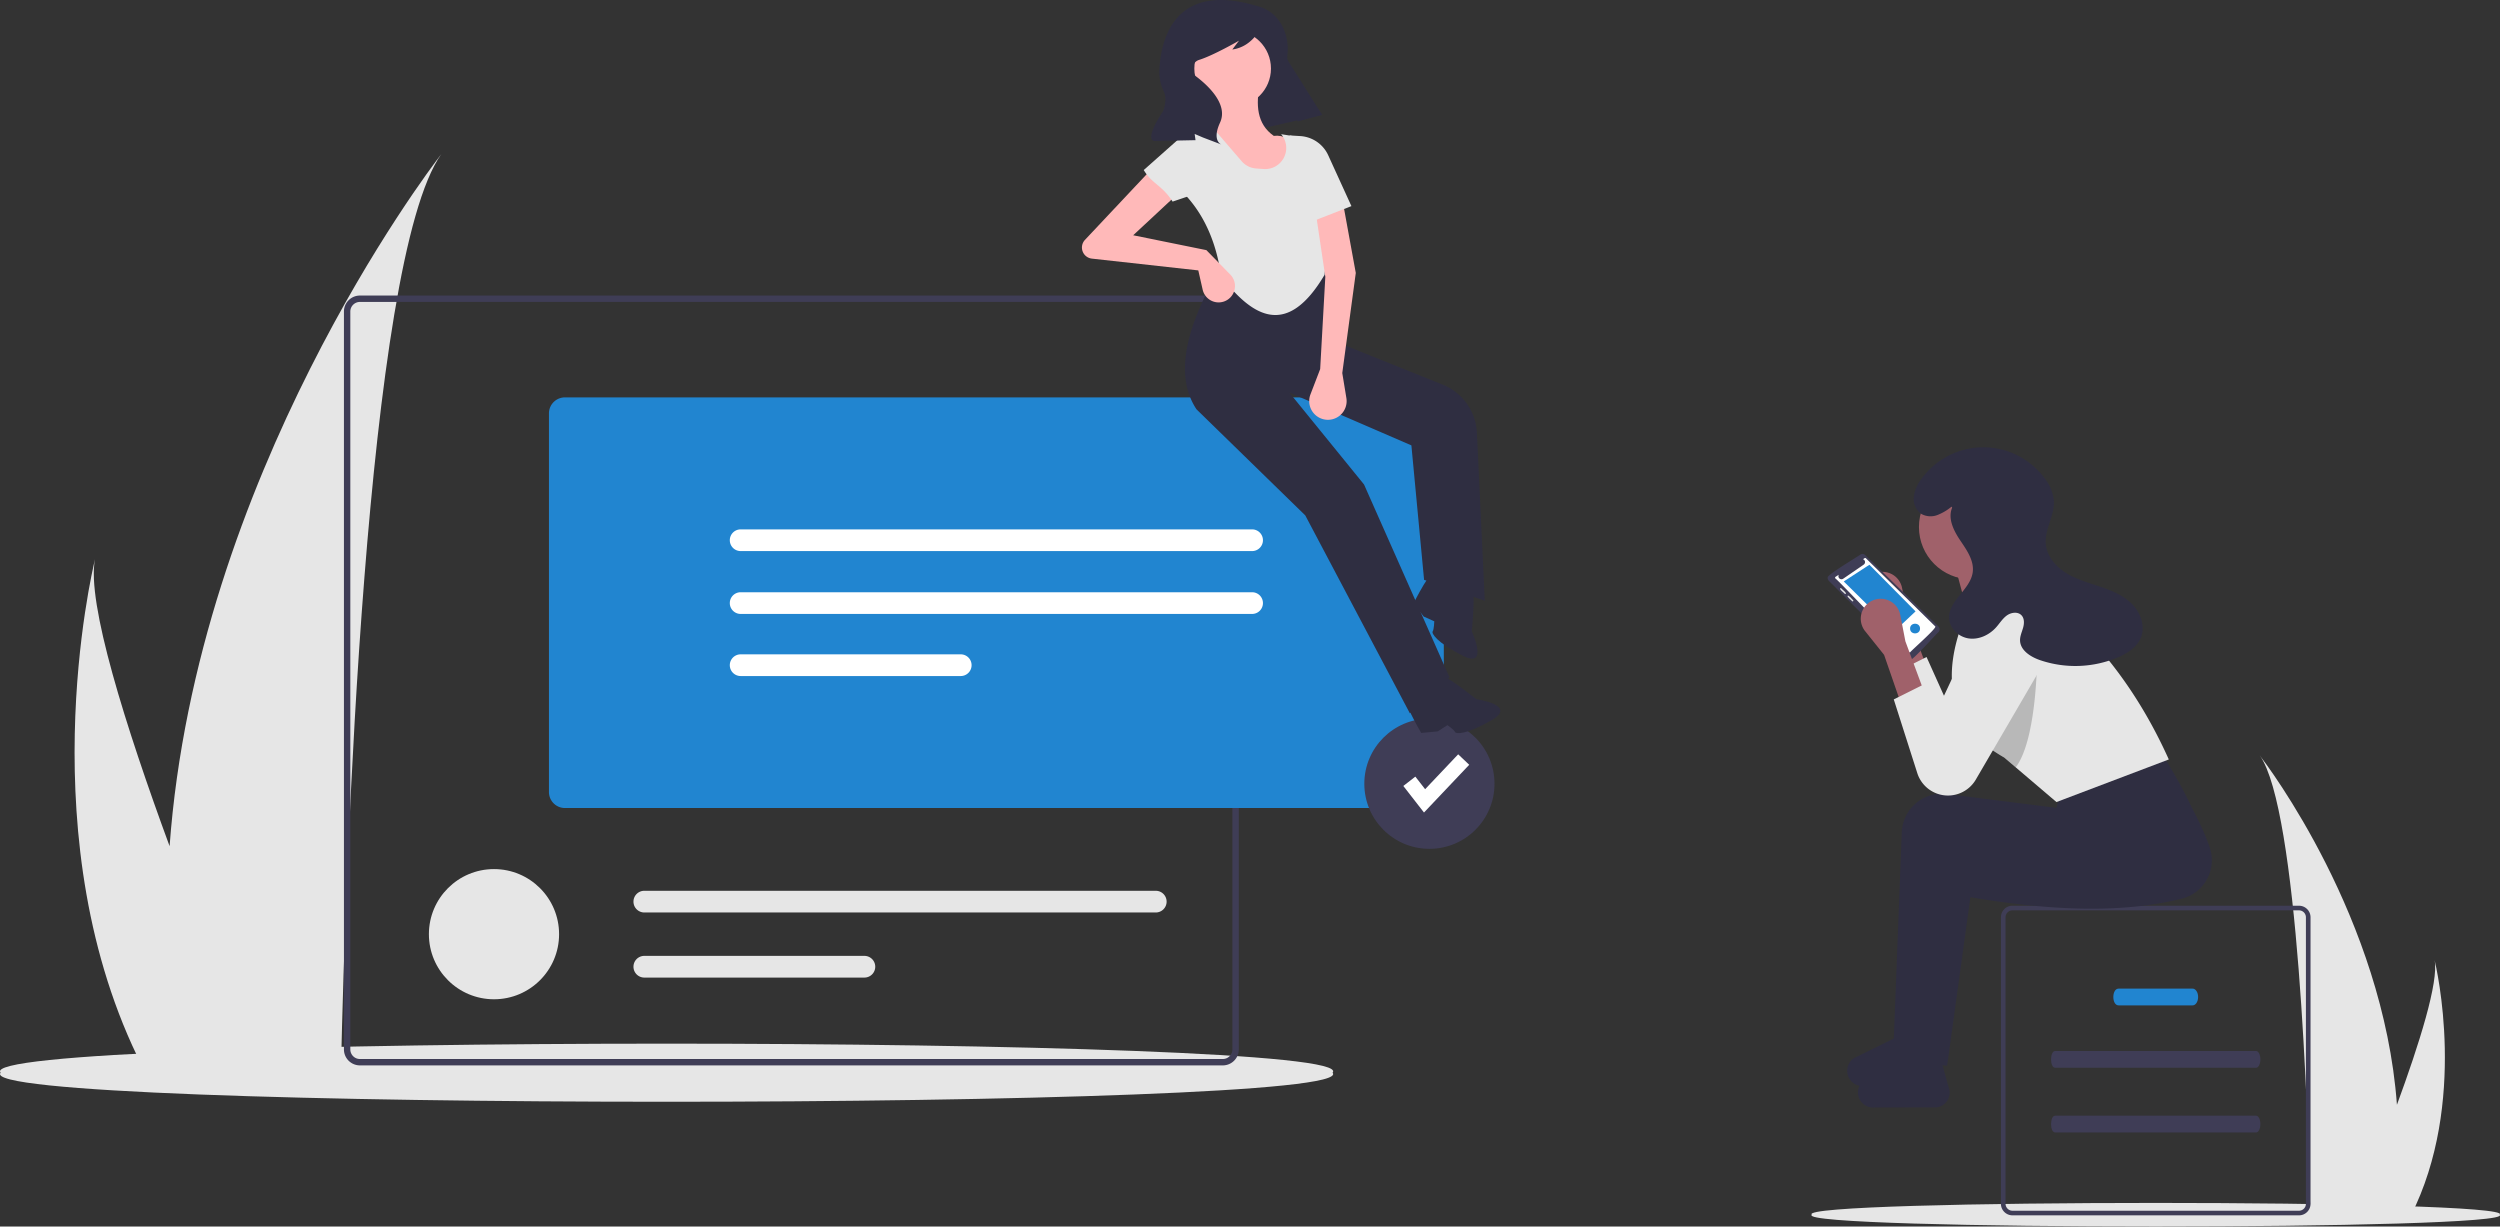 <svg id="ad1db818-b740-459f-8c8c-b7c337b4c82d" data-name="Layer 1" xmlns="http://www.w3.org/2000/svg" width="1082" height="530.839" viewBox="0 0 1082 530.839"><rect x="0" y="0" width="1082" height="530.839" fill="#333333" stroke="none"/><path d="M1140.866,710.313c7.507,6.809-305.262,6.809-297.732-.002C835.627,703.504,1148.396,703.504,1140.866,710.313Z" transform="translate(-59 -184.581)" fill="#e6e6e6"/><path d="M1037.051,511.581c16.553,23.399,20.926,156.575,21.9,199.264.025.962.05,1.874.062,2.736h41.902c.512-.912.987-1.812,1.437-2.736,24.836-49.023,11.056-107.802,10.332-110.776,1.886,9.345-6.646,36.43-16.291,62.665C1090.508,582.066,1040.199,515.653,1037.051,511.581Z" transform="translate(-59 -184.581)" fill="#e6e6e6"/><path d="M250,251.277c-32.804,46.371-41.469,310.286-43.4,394.882-.049,1.906-.099,3.714-.124,5.422H123.44c-1.015-1.807-1.956-3.59-2.847-5.422C71.375,549.01,98.682,432.526,100.118,426.634c-3.738,18.519,13.171,72.193,32.284,124.184C144.063,390.958,243.761,259.348,250,251.277Z" transform="translate(-59 -184.581)" fill="#e6e6e6"/><path d="M635.741,648.849c14.536,16.768-591.062,16.768-576.482-.004C44.723,632.081,650.321,632.081,635.741,648.849Z" transform="translate(-59 -184.581)" fill="#e6e6e6"/><path id="e84b1720-bcff-4cbb-a054-3015ec64150f" data-name="Path 40" d="M948.467,639.456c-2.328 0-2.375,7.249 0,7.249l86.954,0c1.019.033,1.858-1.563,1.875-3.565.019-2.043-.835-3.721-1.875-3.684Z" transform="translate(-59 -184.581)" fill="#3f3d56"/><path id="e860648b-2b37-4627-9c5b-8f6e964a3c31" data-name="Path 40" d="M975.924,612.456c-3.021 0-3.038,7.249 0,7.249l32.011,0c1.311.033,2.391-1.563,2.413-3.565.025-2.043-1.075-3.721-2.413-3.684Z" transform="translate(-59 -184.581)" fill="#2185d0"/><path id="a755faaa-e7b4-4234-ae1c-f54238f9c9ba" data-name="Path 40" d="M948.467,667.456c-2.328 0-2.375,7.249 0,7.249l86.954,0c1.019.033,1.858-1.563,1.875-3.565.019-2.043-.835-3.721-1.875-3.684Z" transform="translate(-59 -184.581)" fill="#3f3d56"/><path d="M1054,576.581H930a5.002,5.002,0,0,0-5,5v124a5.002,5.002,0,0,0,5,5h124a5.002,5.002,0,0,0,5-5v-124A5.002,5.002,0,0,0,1054,576.581Zm3,129a3.009,3.009,0,0,1-3,3H930a3.009,3.009,0,0,1-3-3v-124a3.009,3.009,0,0,1,3-3h124a3.009,3.009,0,0,1,3,3Z" transform="translate(-59 -184.581)" fill="#3f3d56"/><path d="M882.752,478.153l10.06-5.03-8.383-22.634-2.209-11.415a8.631,8.631,0,0,0-14.09-4.913h0a8.631,8.631,0,0,0-1.123,11.944l8.201,10.251Z" transform="translate(-59 -184.581)" fill="#a0616a"/><path d="M879.396,475.638l1.855,5.807,8.326,26.087a13.95,13.95,0,0,0,25.258,2.934l26.992-46.262a14.545,14.545,0,0,0,1.101-2.263,14.244,14.244,0,0,0-26.095-11.35l-16.479,35.107-7.542-16.766Z" transform="translate(-59 -184.581)" fill="#e6e6e6"/><path d="M883.281,644.151l18.443,1.677,10.06-72.932c33.16,5.579,64.443,7.366,91.501.617a17.082,17.082,0,0,0,12.143-21.939c-3.238-9.665-8.944-20.022-15.623-30.653l-44.43,15.928-1.677,6.706-47.39-5.999a17.394,17.394,0,0,0-19.565,16.588Z" transform="translate(-59 -184.581)" fill="#2f2e41"/><path d="M863.196,658.282h0a6.596,6.596,0,0,1,2.952-6.469l18.931-9.291,14.273,1.802,3.371,12.085a6.431,6.431,0,0,1-5.626,7.441l-26.634.058A6.596,6.596,0,0,1,863.196,658.282Z" transform="translate(-59 -184.581)" fill="#2f2e41"/><path d="M878.622,634.826l18.443,1.677,10.06-72.932c33.16,5.579,64.443,7.366,91.501.617a17.082,17.082,0,0,0,12.143-21.939c-3.238-9.665-8.944-20.022-15.623-30.653L950.716,527.523l-1.677,6.706L901.649,528.231a17.394,17.394,0,0,0-19.565,16.588Z" transform="translate(-59 -184.581)" fill="#2f2e41"/><path d="M858.538,648.957h0a6.596,6.596,0,0,1,2.952-6.469l18.931-9.291,14.273,1.802,3.371,12.085a6.431,6.431,0,0,1-5.626,7.441l-26.634.058A6.596,6.596,0,0,1,858.538,648.957Z" transform="translate(-59 -184.581)" fill="#2f2e41"/><circle cx="853.154" cy="228.096" r="22.634" fill="#a0616a"/><polygon points="853.993 274.202 879.98 270.849 869.92 239.832 844.771 239.832 853.993 274.202" fill="#a0616a"/><path d="M905.92,490.058a35.504,35.504,0,0,0,5.656,10.121,48.276,48.276,0,0,0,12.293,10.725c.815.528,1.659,1.033,2.534,1.531l4.993,4.254L949.037,531.712l48.622-18.44c-10.725-23.832-24.104-42.672-39.436-57.846a27.658,27.658,0,0,0-29.557-11.252l-18.191,4.548C904.005,463.993,901.599,478.036,905.92,490.058Z" transform="translate(-59 -184.581)" fill="#e6e6e6"/><path d="M866.313,424.839a1.74,1.74,0,0,0-2.178-.214c-.445.47-15.007,9.098-14.094,9.954a1.745,1.745,0,0,0,.506,1.421l33.842,33.695a1.747,1.747,0,0,0,1.252.51c.681.87,11.773-11.77,12.333-12.012a1.755,1.755,0,0,0-.036-2.469Z" transform="translate(-59 -184.581)" fill="#3f3d56"/><path d="M853.449,434.219l1.377-.878a1.319,1.319,0,0,0,1.889,1.723l8.912-6.127a1.32,1.32,0,0,0-.347-2.332c.353-.12.923-.836,1.306-.385l29.98,29.462c1.068.52-10.893,10.885-10.9,11.292-.893.995-31.645-31.992-32.299-32.015A.478.478,0,0,1,853.449,434.219Z" transform="translate(-59 -184.581)" fill="#fff"/><polygon points="829.051 264.596 819.854 273.267 797.978 251.655 809.08 244.428 829.051 264.596" fill="#2185d0"/><path d="M857.828,441.569c.523-.383-1.812-2.083-1.913-2.363a.326.326,0,0,0-.45 0c-.523.383,1.812,2.083,1.913,2.363a.326.326,0,0,0,.45-0Z" transform="translate(-59 -184.581)" fill="#e6e6e6"/><path d="M861.051,444.341c-.288-.106-1.974-2.431-2.363-1.913-.523.383,1.812,2.083,1.913,2.363C860.888,445.087,861.347,444.63,861.051,444.341Z" transform="translate(-59 -184.581)" fill="#e6e6e6"/><path d="M885.69,456.62c-.041,2.787,4.338,2.787,4.297-0C890.027,453.832,885.649,453.832,885.69,456.62Z" transform="translate(-59 -184.581)" fill="#2185d0"/><path d="M911.577,500.179a48.276,48.276,0,0,0,12.293,10.725c.815.528,1.659,1.033,2.534,1.531l4.993,4.254c9.91-13.025,9.352-52.597,9.352-52.597l-15.084,1.508Z" transform="translate(-59 -184.581)" opacity="0.2"/><path d="M881.976,489.8l10.06-5.03-8.383-22.634-2.209-11.415a8.631,8.631,0,0,0-14.09-4.913h0a8.631,8.631,0,0,0-1.123,11.944l8.201,10.251Z" transform="translate(-59 -184.581)" fill="#a0616a"/><path d="M892.035,480.579,878.622,487.285,888.801,519.179a13.953,13.953,0,0,0,10.06,9.331h0a13.953,13.953,0,0,0,15.196-6.395l26.991-46.265a14.243,14.243,0,0,0-4.592-19.36h0a14.243,14.243,0,0,0-20.402,5.75l-16.475,35.104Z" transform="translate(-59 -184.581)" fill="#e6e6e6"/><path d="M903.635,403.86a22.196,22.196,0,0,1-6.164,3.638,8.245,8.245,0,0,1-6.939-.498,7.913,7.913,0,0,1-3.238-7.381A15.906,15.906,0,0,1,890.57,391.91a33,33,0,0,1,53.373-.295,18.519,18.519,0,0,1,3.979,9.787c.324,6.288-3.979,12.158-3.519,18.437.389,5.311,4.201,9.861,8.716,12.685s9.733,4.256,14.781,5.952,10.153,3.789,13.889,7.583,5.797,9.683,3.746,14.598c-1.685,4.038-5.69,6.607-9.705,8.346a47.327,47.327,0,0,1-33.944,1.274c-4.086-1.416-8.548-4.251-8.61-8.575-.027-1.877.818-3.639,1.325-5.446s.602-3.962-.67-5.342c-1.578-1.712-4.493-1.317-6.379.048s-3.111,3.435-4.667,5.167c-2.954,3.288-7.431,5.388-11.808,4.769s-8.332-4.347-8.513-8.763c-.311-7.586,9.193-12.336,10.227-19.857.69-5.024-2.581-9.62-5.415-13.825s-5.47-9.473-3.486-14.14" transform="translate(-59 -184.581)" fill="#2f2e41"/><path d="M588.233,645.685H214.771a6.924,6.924,0,0,1-6.916-6.916V319.41a6.924,6.924,0,0,1,6.916-6.916H588.233a6.924,6.924,0,0,1,6.916,6.916V638.769A6.924,6.924,0,0,1,588.233,645.685ZM214.771,315.26a4.154,4.154,0,0,0-4.15,4.15V638.769a4.154,4.154,0,0,0,4.15,4.15H588.233a4.154,4.154,0,0,0,4.15-4.15V319.41a4.154,4.154,0,0,0-4.15-4.15Z" transform="translate(-59 -184.581)" fill="#3f3d56"/><circle cx="213.8" cy="404.314" r="28.172" fill="#e6e6e6"/><path d="M337.863,570.113a4.695,4.695,0,0,0,0,9.391H559.214a4.695,4.695,0,0,0,0-9.391Z" transform="translate(-59 -184.581)" fill="#e6e6e6"/><path d="M337.863,598.285a4.695,4.695,0,0,0,0,9.391H433.111a4.695,4.695,0,1,0,0-9.391Z" transform="translate(-59 -184.581)" fill="#e6e6e6"/><path d="M676.963,534.296H303.501a6.924,6.924,0,0,1-6.916-6.916V363.486a6.924,6.924,0,0,1,6.916-6.916H676.963a6.924,6.924,0,0,1,6.916,6.916V527.38A6.924,6.924,0,0,1,676.963,534.296Z" transform="translate(-59 -184.581)" fill="#2185d0"/><path d="M379.557,413.696a4.695,4.695,0,0,0,0,9.391H600.907a4.695,4.695,0,0,0,0-9.391Z" transform="translate(-59 -184.581)" fill="#fff"/><path d="M379.557,440.903a4.695,4.695,0,0,0,0,9.391H600.907a4.695,4.695,0,0,0,0-9.391Z" transform="translate(-59 -184.581)" fill="#fff"/><path d="M379.557,467.779a4.695,4.695,0,0,0,0,9.391h95.248a4.695,4.695,0,1,0,0-9.391Z" transform="translate(-59 -184.581)" fill="#fff"/><circle cx="618.65" cy="339.205" r="28.172" fill="#3f3d56"/><polygon points="616.302 351.661 607.36 340.165 612.56 336.12 616.794 341.564 631.096 326.466 635.879 330.997 616.302 351.661" fill="#fff"/><polygon points="572.159 49.65 526.381 60.126 507.039 23.647 546.183 8.365 572.159 49.65" fill="#2f2e41"/><path d="M669.199,493.319l17.156-15.59-37-83.459-32.33-39.796,52.822,22.863,5.496,58.214,26.267,9.037-3.405-72.685A23.678,23.678,0,0,0,683.379,351.038l-43.336-17.408-7.759-32.57-45.242-.647c-14.059,24.462-20.341,45.992-10.195,61.326l47.075,45.911Z" transform="translate(-59 -184.581)" fill="#2f2e41"/><path d="M677.196,482.638s2.438-7.288,6.261-5.61,14.53,10.175,14.53,10.175,17.885,2.53,6.683,9.011-15.584,6.078-15.942,5.161-3.264-2.952-3.264-2.952l-4.226,2.704-7.132.669s-9.338-15.818-6.333-16.237S677.352,485.745,677.196,482.638Z" transform="translate(-59 -184.581)" fill="#2f2e41"/><path d="M688.479,437.946s7.438-1.933,8.118,2.185-.598,17.729-.598,17.729,7.639,16.368-3.905,10.517-13.597-9.743-13.024-10.543.693-4.346.693-4.346l-4.572-2.066-4.453-5.611s8.16-16.456,10.151-14.167S685.959,439.773,688.479,437.946Z" transform="translate(-59 -184.581)" fill="#2f2e41"/><circle cx="533.491" cy="29.66" r="16.582" fill="#ffb9b9"/><path d="M590.564,268.881l40.252-5.811c-6.009-10.876-12.204-20.787-20.529-19.679-7.407-5.184-7.834-13.518-5.961-22.889l-20.147,5.386c1.773,5.777,1.087,10.85-3.634,14.766C587.141,249.94,591.411,259.315,590.564,268.881Z" transform="translate(-59 -184.581)" fill="#ffb9b9"/><path d="M587.522,304.181c14.303,18.622,28.97,25.98,44.74-.64l1.3-11.878c10.12-12.762,7.156-23.79-5.184-33.574l-5.952-13.994-8.969-1.446h0a9.13,9.13,0,0,1-7.546,15.083l-3.243-.229a9.13,9.13,0,0,1-6.274-3.148L582.617,238.362l-5.805,1.552a3.271,3.271,0,0,0-2.418,2.93l-1.882,26.651C580.797,278.674,585.564,290.408,587.522,304.181Z" transform="translate(-59 -184.581)" fill="#e6e6e6"/><path d="M581.12,292.835,549.442,286.403l21.04-19.577L562.474,252.344l-34.007,36.17a4.836,4.836,0,0,0,3.1,7.999l46.055,5.1,1.89,8.335a7.082,7.082,0,0,0,10.724,4.399h0a7.082,7.082,0,0,0,1.246-10.916Z" transform="translate(-59 -184.581)" fill="#ffb9b9"/><path d="M630.371,344.324,626.166,355.272a8.097,8.097,0,0,0,5.588,10.757h0a8.097,8.097,0,0,0,9.961-9.167l-1.779-10.83,5.848-43.316-5.227-28.614-11.921,3.661,3.961,26.636Z" transform="translate(-59 -184.581)" fill="#ffb9b9"/><path d="M625.873,280.819l18.023-7.029-10.045-22.011a14.245,14.245,0,0,0-12.098-8.305l-4.622-.28Z" transform="translate(-59 -184.581)" fill="#e6e6e6"/><path d="M566.504,271.838l19.216-6.506-6.775-23.05a3.271,3.271,0,0,0-3.552-2.322h0a3.271,3.271,0,0,0-1.757.798l-19.63,17.415C557.761,264.355,561.759,264.51,566.504,271.838Z" transform="translate(-59 -184.581)" fill="#e6e6e6"/><path d="M603.507,187.321s10.141,1.907,12.486,14.555a23.218,23.218,0,0,1,.199,6.458c-.234,2.435.106,7.577,5.392,13.631a132.546,132.546,0,0,1,9.625,12.361h0l-10.596,2.821-4.734-17.556a89.81,89.81,0,0,0-10.494-24.121l-.097-.156s-3.519,9.404-12.952,10.693l2.908-3.829s-11.027,6.375-17.275,8.322a4.105,4.105,0,0,0-1.325,7.138q.066.052.135.105c4.595,3.49,13.97,11.818,10.266,19.874s.615,9.525.615,9.525l-7.964-3.03-3.645-1.561.368,2.695-17.795.373s-4.809-.029,3.733-12.865c0,0,2.061-4.813.369-8.49a19.531,19.531,0,0,1-1.972-8.949C561.291,202.374,566.742,176.047,603.507,187.321Z" transform="translate(-59 -184.581)" fill="#2f2e41"/></svg>